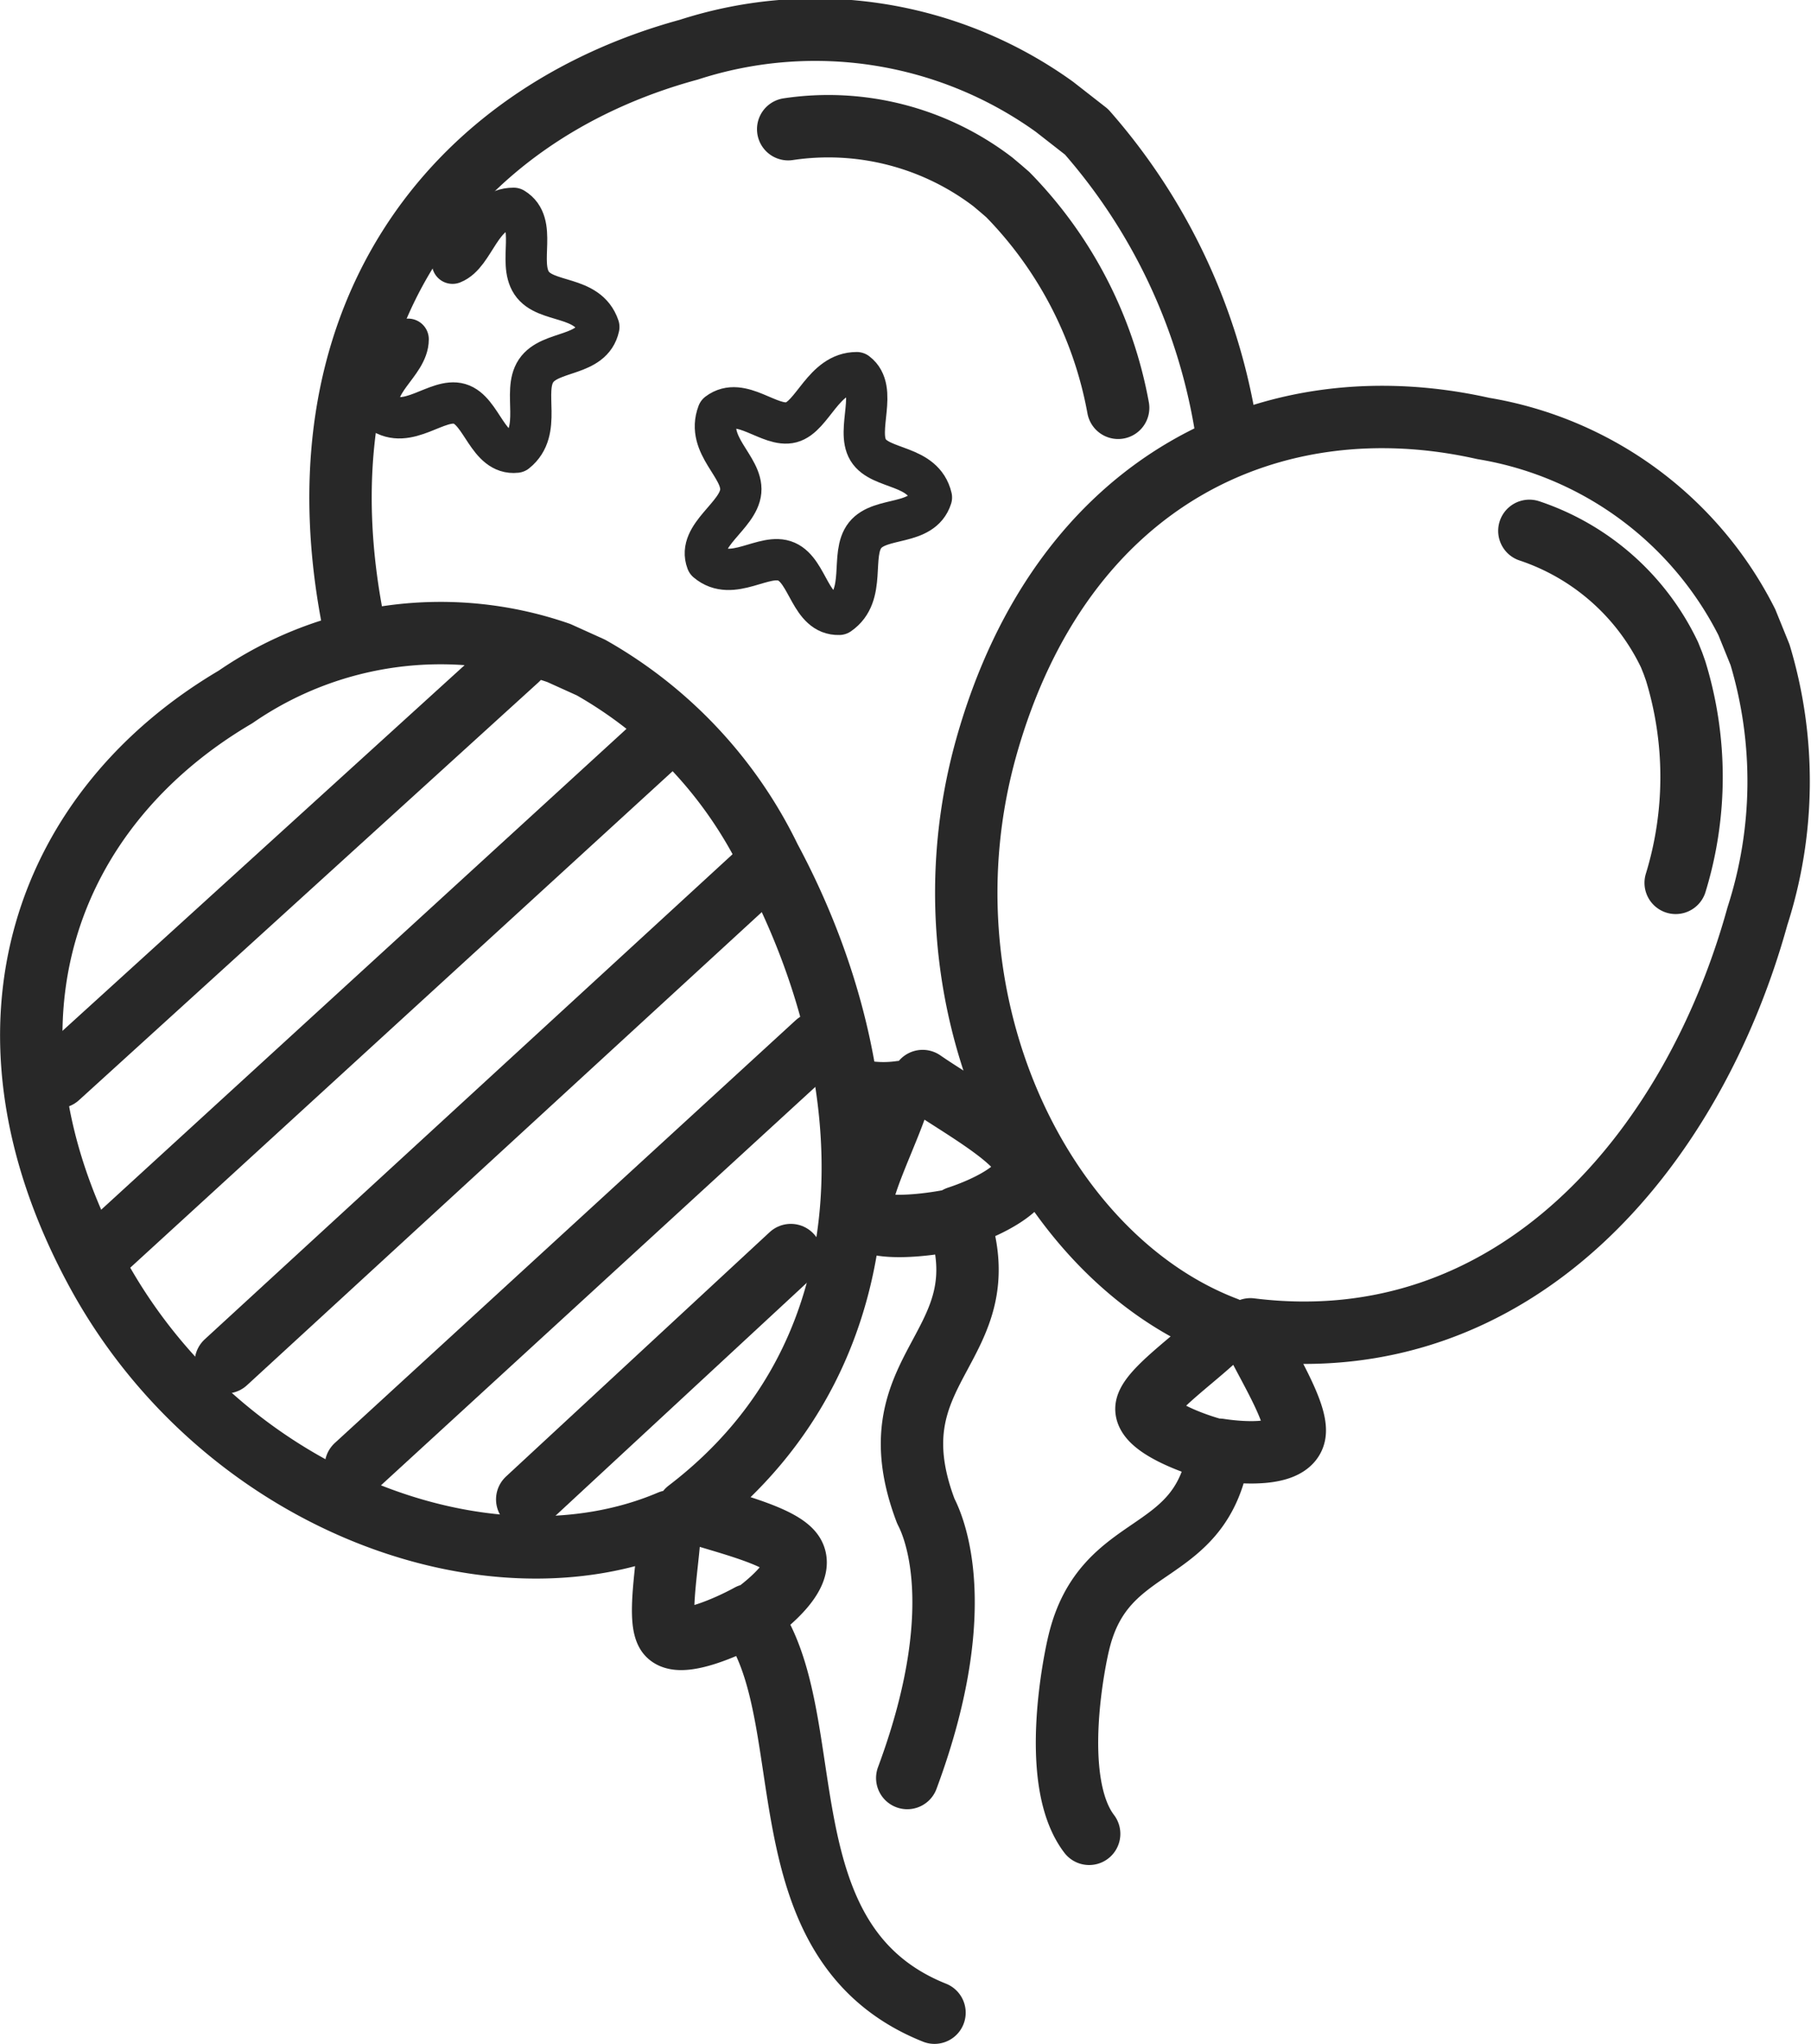 <svg xmlns="http://www.w3.org/2000/svg" viewBox="0 0 41.22 46.51">
  <defs>
    <style>
      .cls-1, .cls-2, .cls-3, .cls-4, .cls-5 {
        fill: none;
        stroke: #282828;
        stroke-linecap: round;
        stroke-linejoin: round;
      }

      .cls-1 {
        stroke-width: 1.42px;
      }

      .cls-2 {
        stroke-width: 1.42px;
      }

      .cls-3 {
        stroke-width: 0.94px;
      }

      .cls-4 {
        stroke-width: 0.94px;
      }

      .cls-5 {
        stroke-width: 1.42px;
      }
    </style>
  </defs>
  <title>cat-6</title>
  <g id="Layer_2" data-name="Layer 2">
    <g id="Layer_1-2" data-name="Layer 1">
      <path class="cls-1" d="M20.65,40.46c1.55-4.17.45-6,.42-6.08-1.26-3.33,1.77-3.69.73-6.68.64-.21,1.68-.69,1.54-1.24S21.78,25.14,21,24.6m6.88-15A13.44,13.44,0,0,0,24.73,3L24,2.43a9.33,9.33,0,0,0-8.32-1.3C10.28,2.6,6.6,7.29,8.08,14.36M19.72,24.85a2.74,2.74,0,0,0,.78,0c-.22.82-1,2.26-.89,2.74s1.56.29,2.18.15M17.94,2.94a6.17,6.17,0,0,1,4.66,1.2l.19.16.15.13a9.32,9.32,0,0,1,2.51,4.85"/>
      <path class="cls-2" d="M24.79,41.73c-.93-1.22-.3-4.09-.24-4.33.58-2.49,2.82-1.81,3.2-4.41.59.09,1.6.14,1.71-.34s-.67-1.67-1-2.4C34.48,31,38.53,26.17,40,20.85a10,10,0,0,0,.06-5.95l-.3-.74a8.22,8.22,0,0,0-6-4.41C29,8.68,24.18,10.86,22.45,17c-1.61,5.73,1.23,11.61,5.46,13.22-.5.56-1.71,1.36-1.81,1.79s1.1.87,1.64,1m7.07-20.93A5.44,5.44,0,0,1,38,14.9l.08.2.06.17a8.22,8.22,0,0,1,0,4.82"/>
      <path class="cls-2" d="M21.27,45.8c-4-1.6-2.53-6.71-4.21-9,.49-.34,1.25-1,1-1.43s-1.64-.74-2.41-1c4.86-3.71,4.47-10,1.87-14.84a10,10,0,0,0-4.07-4.34l-.73-.33a8.22,8.22,0,0,0-7.36,1C1.11,18.36-.84,23.25,2.16,28.86c2.8,5.25,8.93,7.53,13.09,5.76,0,.75-.3,2.16-.07,2.54s1.39-.14,1.88-.41"/>
      <path class="cls-3" d="M19.5,8.48c-.76,0-1,1-1.49,1.13S16.87,9,16.34,9.4c-.28.74.57,1.22.52,1.78s-1,1-.77,1.6c.58.49,1.31-.22,1.81,0s.54,1.22,1.2,1.2c.64-.44.24-1.36.59-1.8s1.3-.2,1.51-.86c-.18-.76-1.16-.62-1.44-1.08S20,8.86,19.5,8.48Z"/>
      <path class="cls-4" d="M9.29,7.72c0,.57-.89,1-.63,1.65.62.44,1.29-.33,1.8-.18s.64,1.17,1.29,1.1c.61-.49.13-1.37.45-1.85s1.28-.31,1.43-1c-.25-.74-1.21-.52-1.53-1s.15-1.36-.41-1.7c-.76,0-.88,1.05-1.39,1.25"/>
      <path class="cls-5" d="M18,28.56l-6,5.56M11.78,15,1.32,24.51M15,16.87,2.26,28.53m14.95-8.62L5.14,31m13.45-7.26L8.1,33.36"/>
    </g>
  </g>
</svg>
